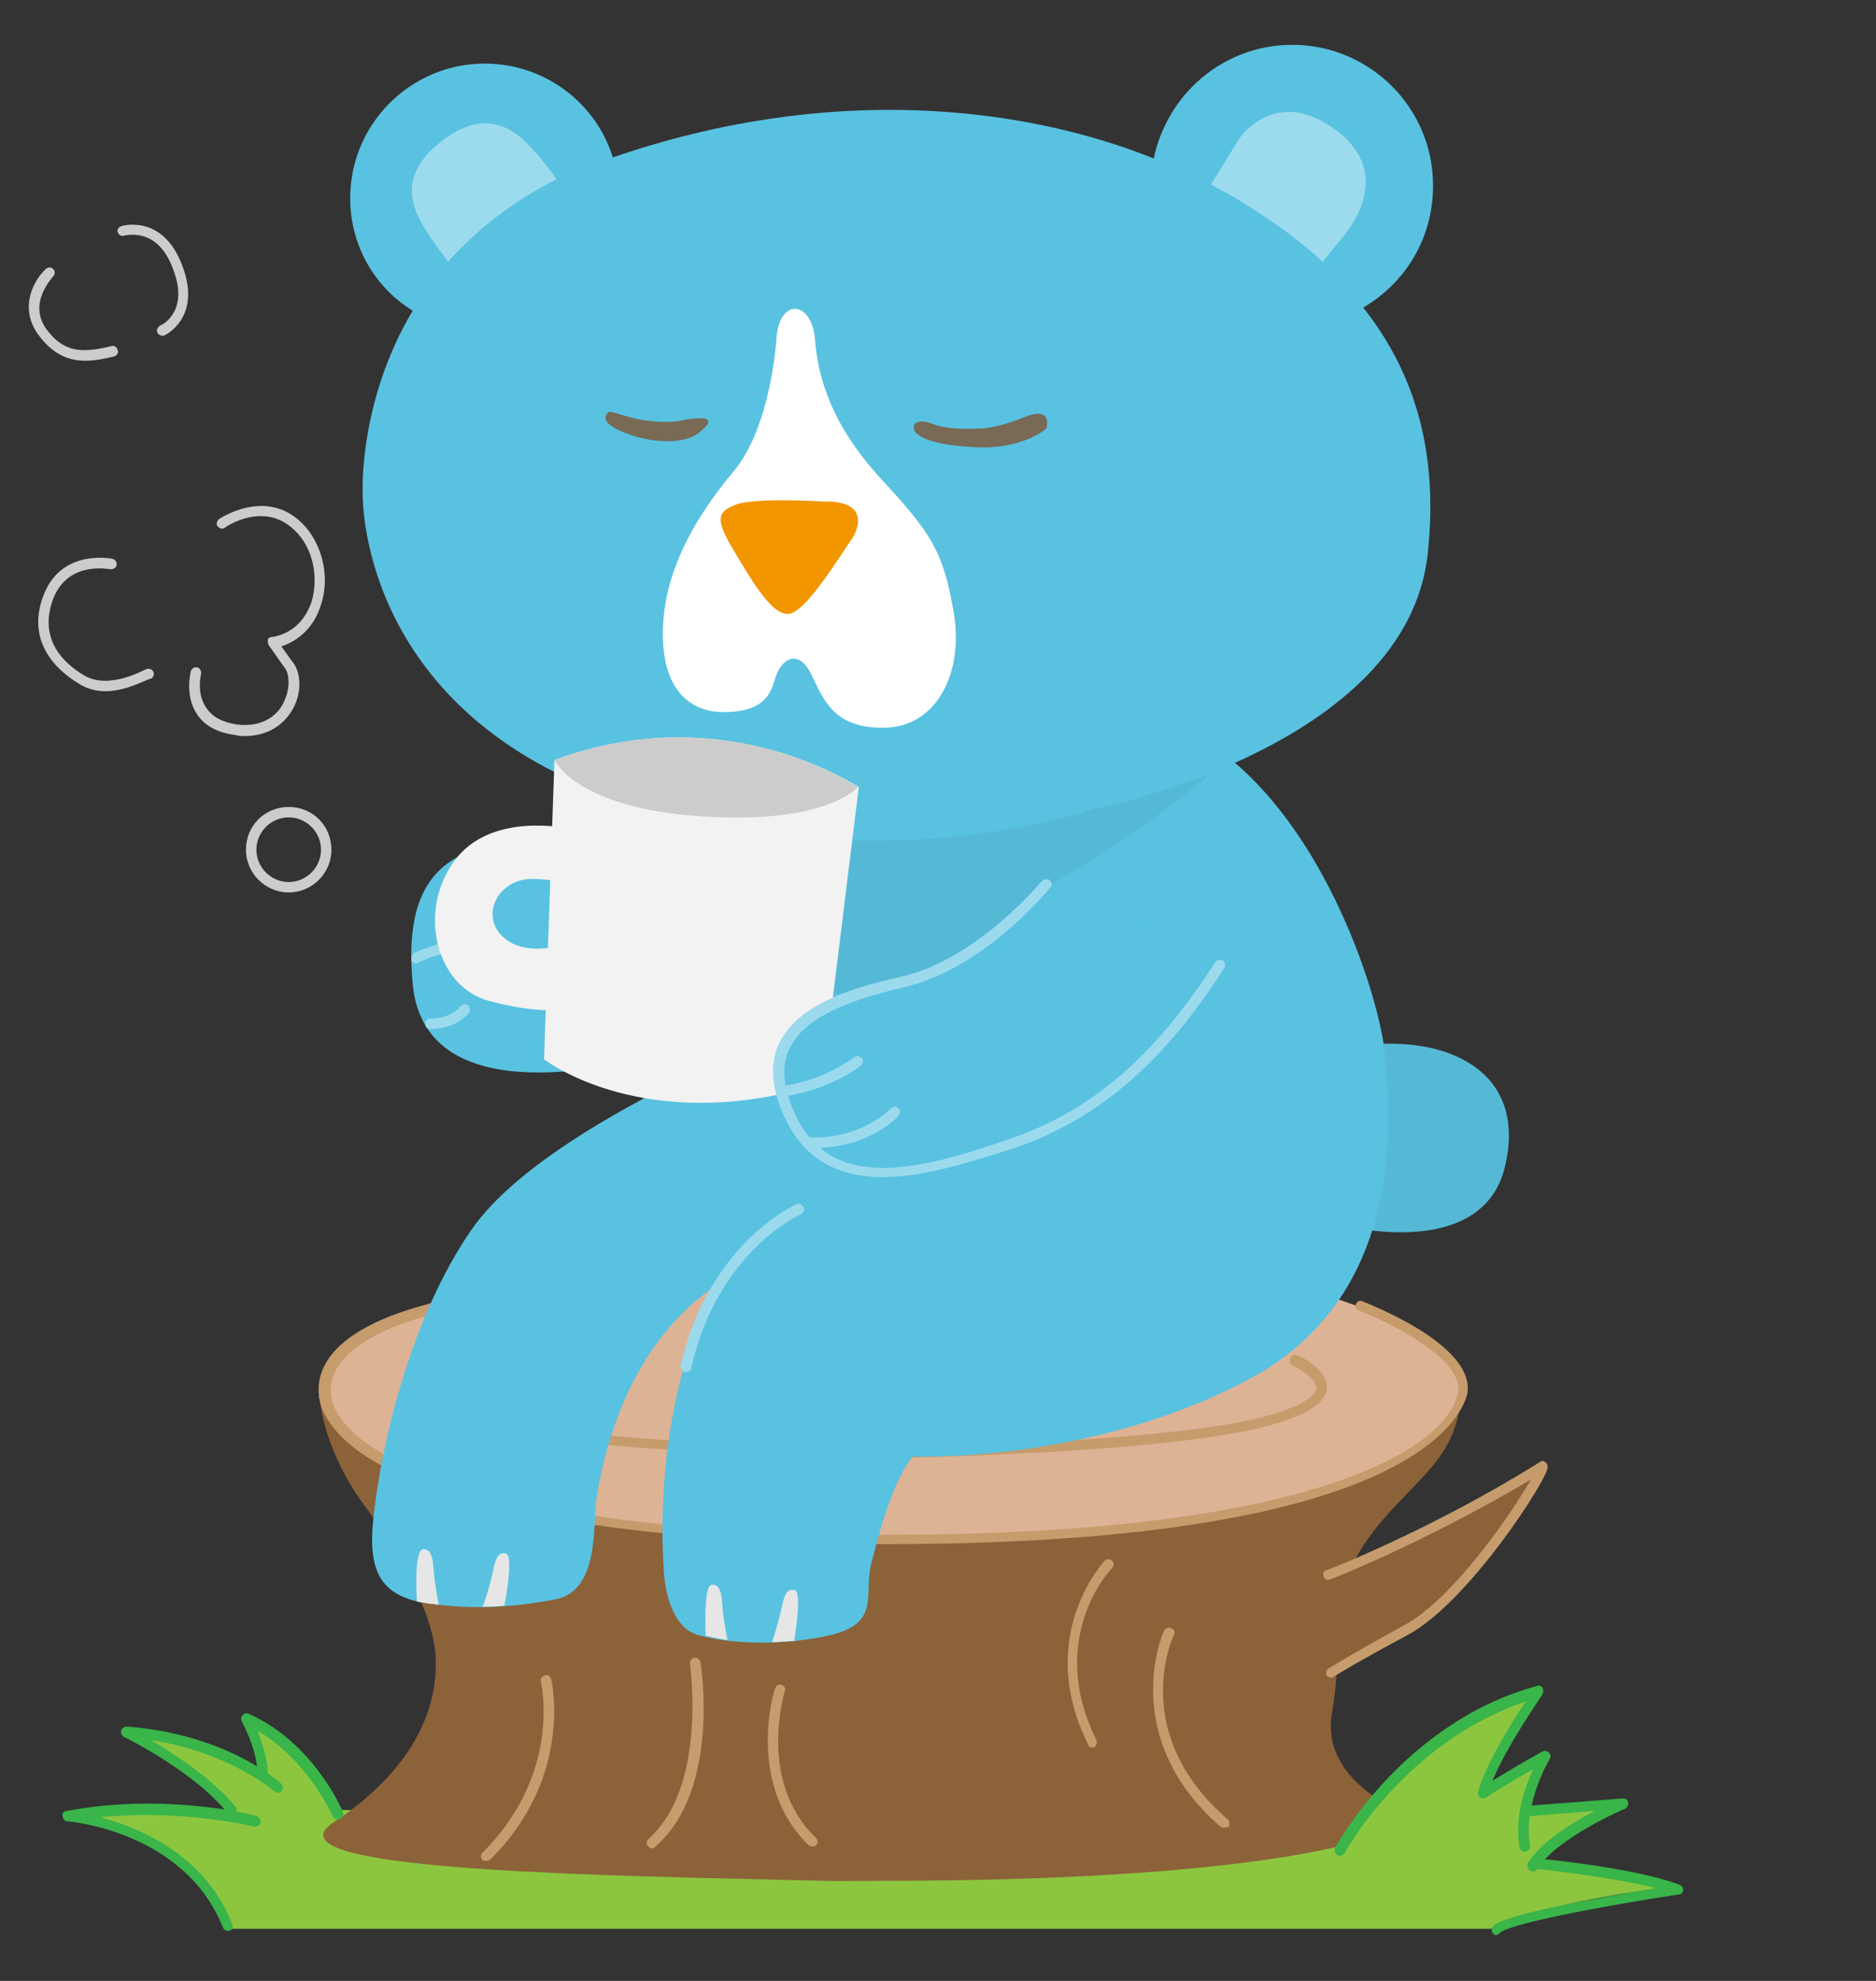 <?xml version="1.0" encoding="utf-8"?>
<!-- Generator: Adobe Illustrator 27.5.0, SVG Export Plug-In . SVG Version: 6.00 Build 0)  -->
<svg version="1.1" id="レイヤー_1" xmlns="http://www.w3.org/2000/svg" xmlns:xlink="http://www.w3.org/1999/xlink" x="0px"
	 y="0px" viewBox="0 0 180 190" style="enable-background:new 0 0 180 190;" xml:space="preserve">
<rect x="0" y="0" width="180" height="190" fill="#333333" stroke="none"/>
<style type="text/css">
	.st0{fill:#DDB395;}
	.st1{fill:#8CC63F;}
	.st2{fill:#39B54A;}
	.st3{fill:#8C6239;}
	.st4{fill:#C69C6D;}
	.st5{fill:#CCCCCC;}
	.st6{fill:#59C2E1;}
	.st7{opacity:5.000000e-02;}
	.st8{fill:#9BDAED;}
	.st9{fill:#9CDBED;}
	.st10{fill:#FFFFFF;}
	.st11{fill:#F29600;}
	.st12{fill:#796A56;}
	.st13{fill:#F2F2F2;}
	.st14{fill:#E6E6E6;}
	.st15{fill:none;}
</style>
<path class="st0" d="M30.6,133.5"/>
<path class="st1" d="M32.5,173.6c0,0-3-6-8.8-9c0,0,2,4.3,2,6.3c0,0-4.8-4.5-13.6-4.5c0,0,5.5,1,10.5,7.6c0,0-8-1.7-16.3,0.2
	c0,0,12.5,1,15.6,10.8h121.2c0,0,3.7-2.3,17-4c0,0-7.8-2-13.1-2.2c0,0,4.7-5.2,9.3-5.8c0,0-7.8-0.2-10.3,1.2l2.3-5.8l-5.5,3.2
	c0,0,1.2-6.3,4.7-9.3c0,0-9.9,2.2-17.2,12.6"/>
<path class="st2" d="M147.1,179.5c-0.1,0-0.2,0-0.3-0.1c-0.2-0.1-0.3-0.4-0.2-0.7c1.2-2,4.3-3.9,6.4-5l-6.3,0.5
	c-0.3,0-0.5-0.2-0.5-0.5c0-0.3,0.2-0.5,0.5-0.5l9-0.7c0.3,0,0.5,0.1,0.5,0.4c0.1,0.2-0.1,0.5-0.3,0.6c-0.1,0-6.7,2.9-8.4,5.8
	C147.4,179.4,147.3,179.5,147.1,179.5z"/>
<path class="st2" d="M143.6,185.6c-0.1,0-0.2,0-0.3-0.1c-0.2-0.2-0.2-0.5-0.1-0.7c1-1.2,10.5-2.8,15.7-3.7c-4.4-1.1-11-1.8-11.1-1.8
	c-0.3,0-0.5-0.3-0.5-0.5c0-0.3,0.3-0.5,0.5-0.5c0.4,0,9.3,0.9,13.4,2.5c0.2,0.1,0.3,0.3,0.3,0.5c0,0.2-0.2,0.4-0.4,0.4
	c-7.9,1.2-16.5,2.9-17.2,3.7C143.8,185.5,143.7,185.6,143.6,185.6z"/>
<path class="st0" d="M140.2,133.5"/>
<g>
	<path class="st3" d="M140.2,133.5H30.6c0,0,0.1,4.8,4,10.4c0,0,6.9,8.9,7.2,15s-3.3,11.6-9.8,15.9c-6.5,4.3,20.4,5,42.8,5.5
		c22.4,0.6,61.8,0.3,61.8,0.3l0.4-5.8c0,0-10.5-3-9.2-10.5c1.3-7.5-0.7-10.6,3.3-16.5C135.2,142,139.9,140.4,140.2,133.5z"/>
	<path class="st3" d="M128.1,150.9l19.9-10.2c0,0-5.7,10.6-12.2,14.8c-6.5,4.1-9.5,6.4-9.5,6.4L128.1,150.9z"/>
</g>
<ellipse class="st0" cx="85.4" cy="133.5" rx="54.8" ry="14.3"/>
<path class="st4" d="M82.8,139.9c-0.3,0-0.5-0.2-0.5-0.5c0-0.3,0.2-0.5,0.5-0.5c0.3,0,27.3-0.3,38-2.9c4.8-1.2,5.4-2.4,5.5-2.8
	c0.1-0.9-1.6-1.9-2.2-2.2c-0.3-0.1-0.4-0.4-0.3-0.7c0.1-0.3,0.4-0.4,0.7-0.3c0.3,0.1,3,1.4,2.8,3.2c-0.1,1.5-2.2,2.7-6.2,3.7
	C110.3,139.6,83.1,139.9,82.8,139.9C82.8,139.9,82.8,139.9,82.8,139.9z"/>
<path class="st4" d="M85.7,139.9C85.7,139.9,85.7,139.9,85.7,139.9c-0.3,0-27.5-0.3-38.3-2.9c-4.1-1-6.1-2.2-6.2-3.7
	c-0.2-1.8,2.5-3.1,2.8-3.2c0.3-0.1,0.5,0,0.7,0.3c0.1,0.3,0,0.5-0.3,0.7c-0.6,0.3-2.3,1.3-2.2,2.2c0,0.5,0.7,1.7,5.5,2.8
	c10.7,2.6,37.7,2.9,38,2.9c0.3,0,0.5,0.2,0.5,0.5C86.2,139.7,85.9,139.9,85.7,139.9z"/>
<path class="st4" d="M104.8,167.6c-0.2,0-0.4-0.1-0.4-0.3c-5.2-10.4,1.6-17.6,1.6-17.6c0.2-0.2,0.5-0.2,0.7,0c0.2,0.2,0.2,0.5,0,0.7
	c-0.3,0.3-6.3,6.8-1.5,16.5c0.1,0.2,0,0.5-0.2,0.7C104.9,167.6,104.8,167.6,104.8,167.6z"/>
<path class="st4" d="M77.9,177.1c-0.1,0-0.2,0-0.3-0.1c-6.1-5.9-3.3-15.1-3.2-15.1c0.1-0.3,0.4-0.4,0.6-0.3c0.3,0.1,0.4,0.4,0.3,0.6
	c0,0.1-2.7,8.6,3,14.1c0.2,0.2,0.2,0.5,0,0.7C78.2,177.1,78.1,177.1,77.9,177.1z"/>
<path class="st4" d="M62.6,177.3c-0.1,0-0.3-0.1-0.4-0.2c-0.2-0.2-0.2-0.5,0-0.7c5.7-5,4-16.7,4-16.8c0-0.3,0.1-0.5,0.4-0.6
	c0.3,0,0.5,0.1,0.6,0.4c0.1,0.5,1.9,12.3-4.3,17.7C62.8,177.2,62.7,177.3,62.6,177.3z"/>
<path class="st4" d="M46.7,178.5c-0.1,0-0.3,0-0.4-0.1c-0.2-0.2-0.2-0.5,0-0.7c7.7-7.7,5.6-16.3,5.6-16.4c-0.1-0.3,0.1-0.5,0.4-0.6
	c0.3-0.1,0.5,0.1,0.6,0.4c0,0.1,2.2,9.3-5.9,17.3C46.9,178.4,46.8,178.5,46.7,178.5z"/>
<path class="st4" d="M127.7,160.9c-0.2,0-0.3-0.1-0.4-0.2c-0.1-0.2-0.1-0.5,0.2-0.7c0.1,0,1.7-1.1,7.2-4.1
	c4.7-2.5,10.3-10.7,12.2-14c-9.9,5.9-19.2,9.6-19.3,9.6c-0.3,0.1-0.5,0-0.6-0.3c-0.1-0.3,0-0.5,0.3-0.6c0.1,0,10.3-4,20.5-10.4
	c0.1-0.1,0.3-0.1,0.4,0c0.2,0.1,0.3,0.3,0.3,0.5c0.1,1-7.5,12.9-13.4,16.1c-5.4,2.9-7.1,4-7.1,4
	C127.9,160.9,127.8,160.9,127.7,160.9z"/>
<path class="st4" d="M85.2,148.1c-22.1,0-47.8-3.1-53.6-11.7c-1.1-1.6-1.3-3.3-0.7-4.9c2.3-5.9,14.7-7.3,15.3-7.4
	c0.3,0,0.5,0.2,0.6,0.4c0,0.3-0.2,0.5-0.4,0.6c-0.1,0-12.3,1.5-14.4,6.8c-0.5,1.3-0.3,2.7,0.6,4c3.7,5.5,19.5,11.3,52.8,11.3
	c41.3,0,53.7-8.6,54.5-13.7c0.5-3.2-6.7-6.7-9.5-7.8c-0.3-0.1-0.4-0.4-0.3-0.6c0.1-0.3,0.4-0.4,0.6-0.3c0.4,0.2,10.8,4.1,10.1,8.8
	C140.5,135,137,148.1,85.2,148.1z"/>
<path class="st5" d="M27.7,85.6c-2.2,0-4.1-1.8-4.1-4.1s1.8-4.1,4.1-4.1s4.1,1.8,4.1,4.1S29.9,85.6,27.7,85.6z M27.7,78.4
	c-1.7,0-3.1,1.4-3.1,3.1s1.4,3.1,3.1,3.1c1.7,0,3.1-1.4,3.1-3.1S29.4,78.4,27.7,78.4z"/>
<path class="st5" d="M10.1,66.3c-0.8,0-1.7-0.2-2.5-0.7c-3.6-2.2-4.8-5.3-3.3-8.8c1.8-4.2,6.5-3.2,6.5-3.2c0.3,0.1,0.4,0.3,0.4,0.6
	c-0.1,0.3-0.3,0.4-0.6,0.4c-0.2,0-3.9-0.8-5.4,2.6c-1.6,3.9,0.7,6.3,2.9,7.6c2.4,1.4,5.8-0.6,5.9-0.6c0.2-0.1,0.5-0.1,0.7,0.2
	c0.1,0.2,0.1,0.5-0.2,0.7C14.3,65,12.3,66.3,10.1,66.3z"/>
<path class="st5" d="M23.5,70.6c-0.3,0-0.6,0-0.9-0.1c-1.7-0.2-3-0.9-3.7-2c-1.2-1.8-0.6-4-0.6-4.1c0.1-0.3,0.3-0.4,0.6-0.4
	c0.3,0.1,0.4,0.3,0.4,0.6c0,0-0.5,1.9,0.5,3.3c0.6,0.9,1.6,1.4,3,1.6c2.7,0.3,4-1.2,4.4-2.1c0.7-1.4,0.6-2.9,0-3.5l-1.4-2
	c-0.1-0.1-0.1-0.3-0.1-0.5s0.2-0.3,0.4-0.3c1.9-0.3,3.2-1.6,3.8-3.4c0.7-2.4,0.1-5.2-1.6-6.8c-2.9-2.9-6.6-0.4-6.7-0.3
	c-0.2,0.2-0.5,0.1-0.7-0.1c-0.2-0.2-0.1-0.5,0.1-0.7c0,0,4.5-3.1,8,0.4c1.9,1.9,2.7,5.1,1.8,7.8c-0.6,2-2,3.4-3.8,4l1,1.4
	c0.9,1,1,3,0.1,4.6C27.2,69.6,25.6,70.6,23.5,70.6z"/>
<path class="st5" d="M8.2,34.6c-1.5,0-3.1-0.5-4.6-2.6c-1.8-2.6-0.3-5.2,0.8-6.2c0.2-0.2,0.5-0.2,0.7,0c0.2,0.2,0.2,0.5,0,0.7
	C5,26.7,2.7,29,4.4,31.5c1.8,2.5,3.7,2.3,6.3,1.7c0.3-0.1,0.5,0.1,0.6,0.4c0.1,0.3-0.1,0.5-0.4,0.6C10.1,34.4,9.1,34.6,8.2,34.6z"/>
<path class="st5" d="M15.6,32.2c-0.2,0-0.4-0.1-0.5-0.3c-0.1-0.3,0-0.5,0.3-0.7c0.1,0,2.8-1.3,1.2-5.4c-1.5-4.1-4.5-3.2-4.7-3.2
	c-0.3,0.1-0.5-0.1-0.6-0.3c-0.1-0.3,0.1-0.5,0.3-0.6c0,0,4-1.3,5.9,3.8c1.9,5-1.7,6.7-1.8,6.7C15.7,32.2,15.7,32.2,15.6,32.2z"/>
<path class="st1" d="M66,178.3"/>
<path class="st2" d="M32.4,174.5c-0.2,0-0.4-0.1-0.5-0.3c0-0.1-2.4-5.4-7.2-8.2c0.4,1.1,1,2.6,1,4.2c0,0.3-0.2,0.5-0.5,0.5
	s-0.5-0.2-0.5-0.5c0-2.5-1.5-5-1.5-5.1c-0.1-0.2-0.1-0.4,0.1-0.6c0.1-0.2,0.4-0.2,0.6-0.1c6.1,2.7,8.9,9.1,9,9.4
	c0.1,0.3,0,0.5-0.3,0.7C32.5,174.5,32.4,174.5,32.4,174.5z"/>
<path class="st2" d="M22.3,174.2c-0.1,0-0.3-0.1-0.4-0.2c-3.2-4.1-10-7.4-10-7.4c-0.2-0.1-0.3-0.3-0.3-0.6c0.1-0.2,0.3-0.4,0.5-0.4
	c9.6,0.7,14.7,5.3,14.9,5.5c0.2,0.2,0.2,0.5,0,0.7c-0.2,0.2-0.5,0.2-0.7,0c0,0-4.2-3.7-11.8-4.9c2.3,1.4,5.9,3.7,8.1,6.4
	c0.2,0.2,0.1,0.5-0.1,0.7C22.5,174.2,22.4,174.2,22.3,174.2z"/>
<path class="st2" d="M21.9,185.2c-0.2,0-0.4-0.1-0.5-0.3c-3.7-9.3-14.8-10.2-14.9-10.2c-0.3,0-0.4-0.2-0.5-0.5s0.2-0.5,0.4-0.5
	c9.5-1.8,18.1,0.4,18.2,0.5c0.3,0.1,0.4,0.3,0.4,0.6c-0.1,0.3-0.3,0.4-0.6,0.4c-0.1,0-6.7-1.7-14.8-0.9c3.8,1,10.1,3.6,12.7,10.3
	c0.1,0.3,0,0.5-0.3,0.6C22,185.2,21.9,185.2,21.9,185.2z"/>
<path class="st4" d="M117.4,175.3c-0.1,0-0.2,0-0.3-0.1c-9.9-8.6-5.5-18.7-5.4-18.8c0.1-0.2,0.4-0.4,0.7-0.2
	c0.3,0.1,0.4,0.4,0.2,0.7c-0.2,0.4-4.2,9.5,5.2,17.6c0.2,0.2,0.2,0.5,0.1,0.7C117.7,175.3,117.5,175.3,117.4,175.3z"/>
<path class="st1" d="M146.2,177.1c-0.7-4.2,2-8.6,2-8.6c-2.4,1.3-6,3.5-6,3.5c1.1-3.8,5.3-9.8,5.3-9.8
	c-12.9,3.5-19.1,15.3-19.1,15.3l-3.1,5.6l15.9-1L146.2,177.1z"/>
<path class="st1" d="M130.2,176.6c0,0-10.5,3.8-45.4,3.8s48.2,3.5,48.2,3.5L130.2,176.6z"/>
<path class="st2" d="M128.5,178c-0.1,0-0.2,0-0.2-0.1c-0.2-0.1-0.3-0.4-0.2-0.7c0.1-0.1,6.5-12,19.4-15.5c0.2-0.1,0.4,0,0.5,0.2
	c0.1,0.2,0.1,0.4,0,0.6c0,0.1-3.3,4.7-4.8,8.3c1.3-0.8,3.3-2,4.8-2.8c0.2-0.1,0.4-0.1,0.6,0.1s0.2,0.4,0.1,0.6c0,0-2.6,4.3-1.9,8.3
	c0,0.3-0.1,0.5-0.4,0.6c-0.3,0-0.5-0.1-0.6-0.4c-0.5-2.9,0.5-5.8,1.3-7.5c-2.2,1.2-4.5,2.7-4.5,2.7c-0.2,0.1-0.4,0.1-0.6,0
	c-0.2-0.1-0.2-0.3-0.2-0.5c0.8-2.8,3.3-6.8,4.6-8.7c-11.6,3.9-17.4,14.5-17.4,14.6C128.8,177.9,128.7,178,128.5,178z"/>
<g>
	<path class="st6" d="M128.7,117.5c0,0,13.5,3.6,15.7-5.6c2.2-9.2-5.6-12.7-13.9-11.6S128.7,117.5,128.7,117.5z"/>
	<path class="st7" d="M128.7,117.5c0,0,13.5,3.6,15.7-5.6c2.2-9.2-5.6-12.7-13.9-11.6S128.7,117.5,128.7,117.5z"/>
</g>
<path class="st6" d="M73.5,76.8c0,0-10.9,3.4-20.2,3.6s-14.8,2.4-13.7,14s17.2,8.8,26.4,6c9.2-2.8,12-2.4,12-2.4s-25.5,9.4-32.8,20
	s-9.5,26.2-9.5,29.6s1.1,5.6,5.4,6.2c4.3,0.6,8,0.4,12.2-0.4s3.6-7.1,3.9-9.5c0.4-2.4,2.1-14,11.2-20.4c0,0-5.8,10.9-4.7,27.3
	c0,0,0.2,5.1,3.2,6s8.4,1.1,12.9,0s3.2-3.7,3.7-6.4c0.6-2.6,2.2-8.6,4.1-10.7c0,0,17.2,0.7,32.4-7.5c15.2-8.2,13.3-25.6,12.9-30.9
	c-0.4-5.2-5.6-22.1-16.3-29.6C106.1,64.3,73.5,76.8,73.5,76.8z"/>
<path class="st8" d="M39.9,92.4c-0.2,0-0.4-0.1-0.4-0.3c-0.1-0.2,0-0.5,0.2-0.7c0.1,0,1.7-0.8,4-1.2c0.3,0,0.5,0.2,0.6,0.4
	c0,0.3-0.2,0.5-0.4,0.6c-2.2,0.3-3.7,1.1-3.7,1.1C40,92.4,40,92.4,39.9,92.4z"/>
<path class="st8" d="M41.3,98.7c-0.3,0-0.5-0.2-0.5-0.5s0.2-0.5,0.5-0.5c1.9,0,2.9-1.1,2.9-1.2c0.2-0.2,0.5-0.2,0.7-0.1
	c0.2,0.2,0.2,0.5,0.1,0.7C45,97.2,43.8,98.7,41.3,98.7z"/>
<path class="st7" d="M117.9,72.7c-0.4-0.3-0.8-0.6-1.2-0.9c-10.7-7.5-43.2,5.1-43.2,5.1s-1.3,0.4-3.3,0.9l-0.5,12c0,0,2,0.3,5.1,0.5
	c-0.8,3,0.1,6.1,7.9,4.7c9.7-1.7,15.3-7,17.9-10.1C107.7,81.1,114.3,75.9,117.9,72.7z"/>
<g>
	<path class="st6" d="M137.5,17.8c0-7.5-6.1-13.5-13.5-13.5c-6.6,0-12,4.7-13.3,10.9c0,0,0,0,0,0C98,10.1,79.4,8,58.8,15.1
		c-1.6-5.2-6.5-9-12.3-9c-7.1,0-12.9,5.8-12.9,12.9c0,4.6,2.4,8.6,6,10.8c-5.2,8.7-4.8,17.4-4.8,17.4s-0.7,20.6,24.2,29.3
		c24.8,8.6,45.9,1.1,45.9,1.1s30.2-5.8,32.1-24.6c1.1-10.4-1.7-17.8-6.2-23.5C134.9,27.1,137.5,22.8,137.5,17.8z"/>
	<path class="st9" d="M128.2,12.5c-5.8-4.4-9.3,0.8-9.3,0.8l-2.7,4.4c0.5,0.3,1,0.6,1.5,0.8c3.2,1.9,6.4,4,9.2,6.6l2.3-2.8
		C129.1,22.3,134,16.8,128.2,12.5z"/>
	<path class="st9" d="M42.3,13.6c-3.2,2.5-3.2,5-2.2,7.1c0.6,1.3,1.9,3.1,2.9,4.4c2.6-2.9,6-5.7,10.4-7.9c-0.7-1-1.6-2.2-2.7-3.3
		C48.3,11.3,45.4,11.1,42.3,13.6z"/>
	<path class="st10" d="M74.5,32.5c0,0-0.5,8.4-4.1,12.7s-6.8,9.6-6.8,15.6s3.2,7.5,5.8,7.5c2.6,0,4.3-0.7,4.9-3
		c0.6-2.2,2.3-3.1,3.5-0.7s2.1,5.3,7.1,5.2s7.6-5.3,6.6-11.1c-1-5.8-2.1-7.5-6.9-12.7c-4.8-5.2-6.1-9.7-6.4-13.4
		C77.9,28.7,74.7,28.6,74.5,32.5z"/>
	<path class="st11" d="M79,48.1c0,0-6.6-0.4-8.4,0.3c-1.8,0.7-2,1.4-0.2,4.4s3.9,6.7,5.6,6c1.7-0.7,4.6-5.5,5.6-6.9
		C82.6,50.5,83.2,48,79,48.1z"/>
	<path class="st12" d="M93.9,41.1c0,0-2.8,0.2-4.3-0.4c-1.5-0.6-2.1-0.1-1.9,0.5c0.2,0.6,1.5,1.5,6,1.7c4.5,0.2,6.7-1.8,6.7-1.8
		s0.7-2.2-2.1-1.1C95.4,41.2,93.9,41.1,93.9,41.1z"/>
	<path class="st12" d="M67.2,41.4c-1.3,1.2-4.4,1.2-7,0.2c-2.7-1-2.1-1.7-1.9-2c0.2-0.3,1.1,0.2,2.9,0.6c0,0,2.8,0.6,4.8,0
		C65.9,40.3,69.5,39.5,67.2,41.4z"/>
</g>
<g>
	<path class="st13" d="M53.2,72.9l-1,28.7c0,0,9.7,7.6,26.7,2.3l3.5-28.4C82.3,75.5,69.7,66.8,53.2,72.9z"/>
	<path class="st13" d="M54.7,79.5c0,0-7.7-1.8-11.2,3.2c-3.5,5-1.5,12,3.4,13.3c4.9,1.3,7,0.8,7,0.8l0.1-6.2c0,0-3.6,1.3-5.8-0.8
		s-0.3-5.6,3-5.5c3.3,0.1,4.3,1,4.3,1L54.7,79.5z"/>
</g>
<path class="st5" d="M82.3,75.5c0,0-12.6-8.7-29.1-2.6c0,0,2,4.6,14.1,5.4C79.4,79.1,82.3,75.5,82.3,75.5z"/>
<path class="st6" d="M100.3,84.7c0,0-6.1,7.6-13.9,9.4c-7.8,1.8-14.5,4.8-10.8,12.9s13,5.4,21.3,2.5c8.3-2.9,14.3-8.4,19.8-17.1"/>
<path class="st8" d="M65.8,131.6c0,0-0.1,0-0.1,0c-0.3-0.1-0.4-0.3-0.4-0.6c2.7-11.7,10.8-15.3,11.1-15.5c0.3-0.1,0.5,0,0.7,0.3
	c0.1,0.3,0,0.5-0.3,0.7c-0.1,0-8,3.6-10.5,14.8C66.3,131.5,66.1,131.6,65.8,131.6z"/>
<path class="st8" d="M84.7,112.9c-3.9,0-7.4-1.4-9.4-5.7c-1.3-2.8-1.5-5.2-0.5-7.2c1.8-3.7,7.1-5.3,11.6-6.3
	c7.5-1.7,13.5-9.2,13.6-9.2c0.2-0.2,0.5-0.2,0.7-0.1c0.2,0.2,0.3,0.5,0.1,0.7c-0.3,0.3-6.3,7.8-14.1,9.6c-4.2,1-9.3,2.5-10.9,5.8
	c-0.9,1.7-0.7,3.8,0.5,6.4c3.5,7.5,11.8,5.4,20.7,2.3c7.8-2.7,13.8-7.9,19.6-16.9c0.1-0.2,0.5-0.3,0.7-0.2c0.2,0.1,0.3,0.5,0.2,0.7
	c-5.9,9.2-12.1,14.5-20.1,17.3C93.5,111.3,88.9,112.9,84.7,112.9z"/>
<path class="st8" d="M78.2,110.1c-0.2,0-0.4,0-0.6,0c-0.3,0-0.5-0.2-0.5-0.5c0-0.3,0.2-0.5,0.5-0.5c5.1,0.2,7.9-2.8,7.9-2.8
	c0.2-0.2,0.5-0.2,0.7,0c0.2,0.2,0.2,0.5,0,0.7C86.3,107,83.5,110.1,78.2,110.1z"/>
<path class="st8" d="M75,105.2c-0.2,0-0.5-0.2-0.5-0.4c0-0.3,0.2-0.5,0.4-0.6c4.1-0.5,7-2.8,7.1-2.8c0.2-0.2,0.5-0.1,0.7,0.1
	s0.1,0.5-0.1,0.7C82.5,102.3,79.5,104.6,75,105.2C75.1,105.2,75.1,105.2,75,105.2z"/>
<g>
	<path class="st14" d="M48.5,149c-0.5-0.1-0.9,0.1-1.2,1.7c-0.3,1.4-0.8,3-1,3.4c0.7,0,1.4,0,2.1-0.1C49,150.8,49,149,48.5,149z"/>
	<path class="st14" d="M40.6,148.6c-0.5,0-0.8,1.7-0.6,5c0.3,0.1,0.7,0.1,1.1,0.2c0.3,0,0.6,0.1,1,0.1c-0.1-0.5-0.4-2-0.5-3.4
		C41.5,148.8,41.1,148.6,40.6,148.6z"/>
	<path class="st14" d="M76.2,152.5c-0.5-0.1-0.9,0.1-1.2,1.7c-0.3,1.4-0.8,2.9-0.9,3.3c0.7,0,1.4-0.1,2.1-0.1
		C76.7,154.2,76.7,152.5,76.2,152.5z"/>
	<path class="st14" d="M68.3,152c-0.5,0-0.7,1.7-0.6,4.9c0.6,0.1,1.3,0.3,2.1,0.4c-0.1-0.5-0.4-2-0.5-3.4
		C69.2,152.2,68.8,152,68.3,152z"/>
</g>
<rect class="st15" width="180" height="190"/>
</svg>
